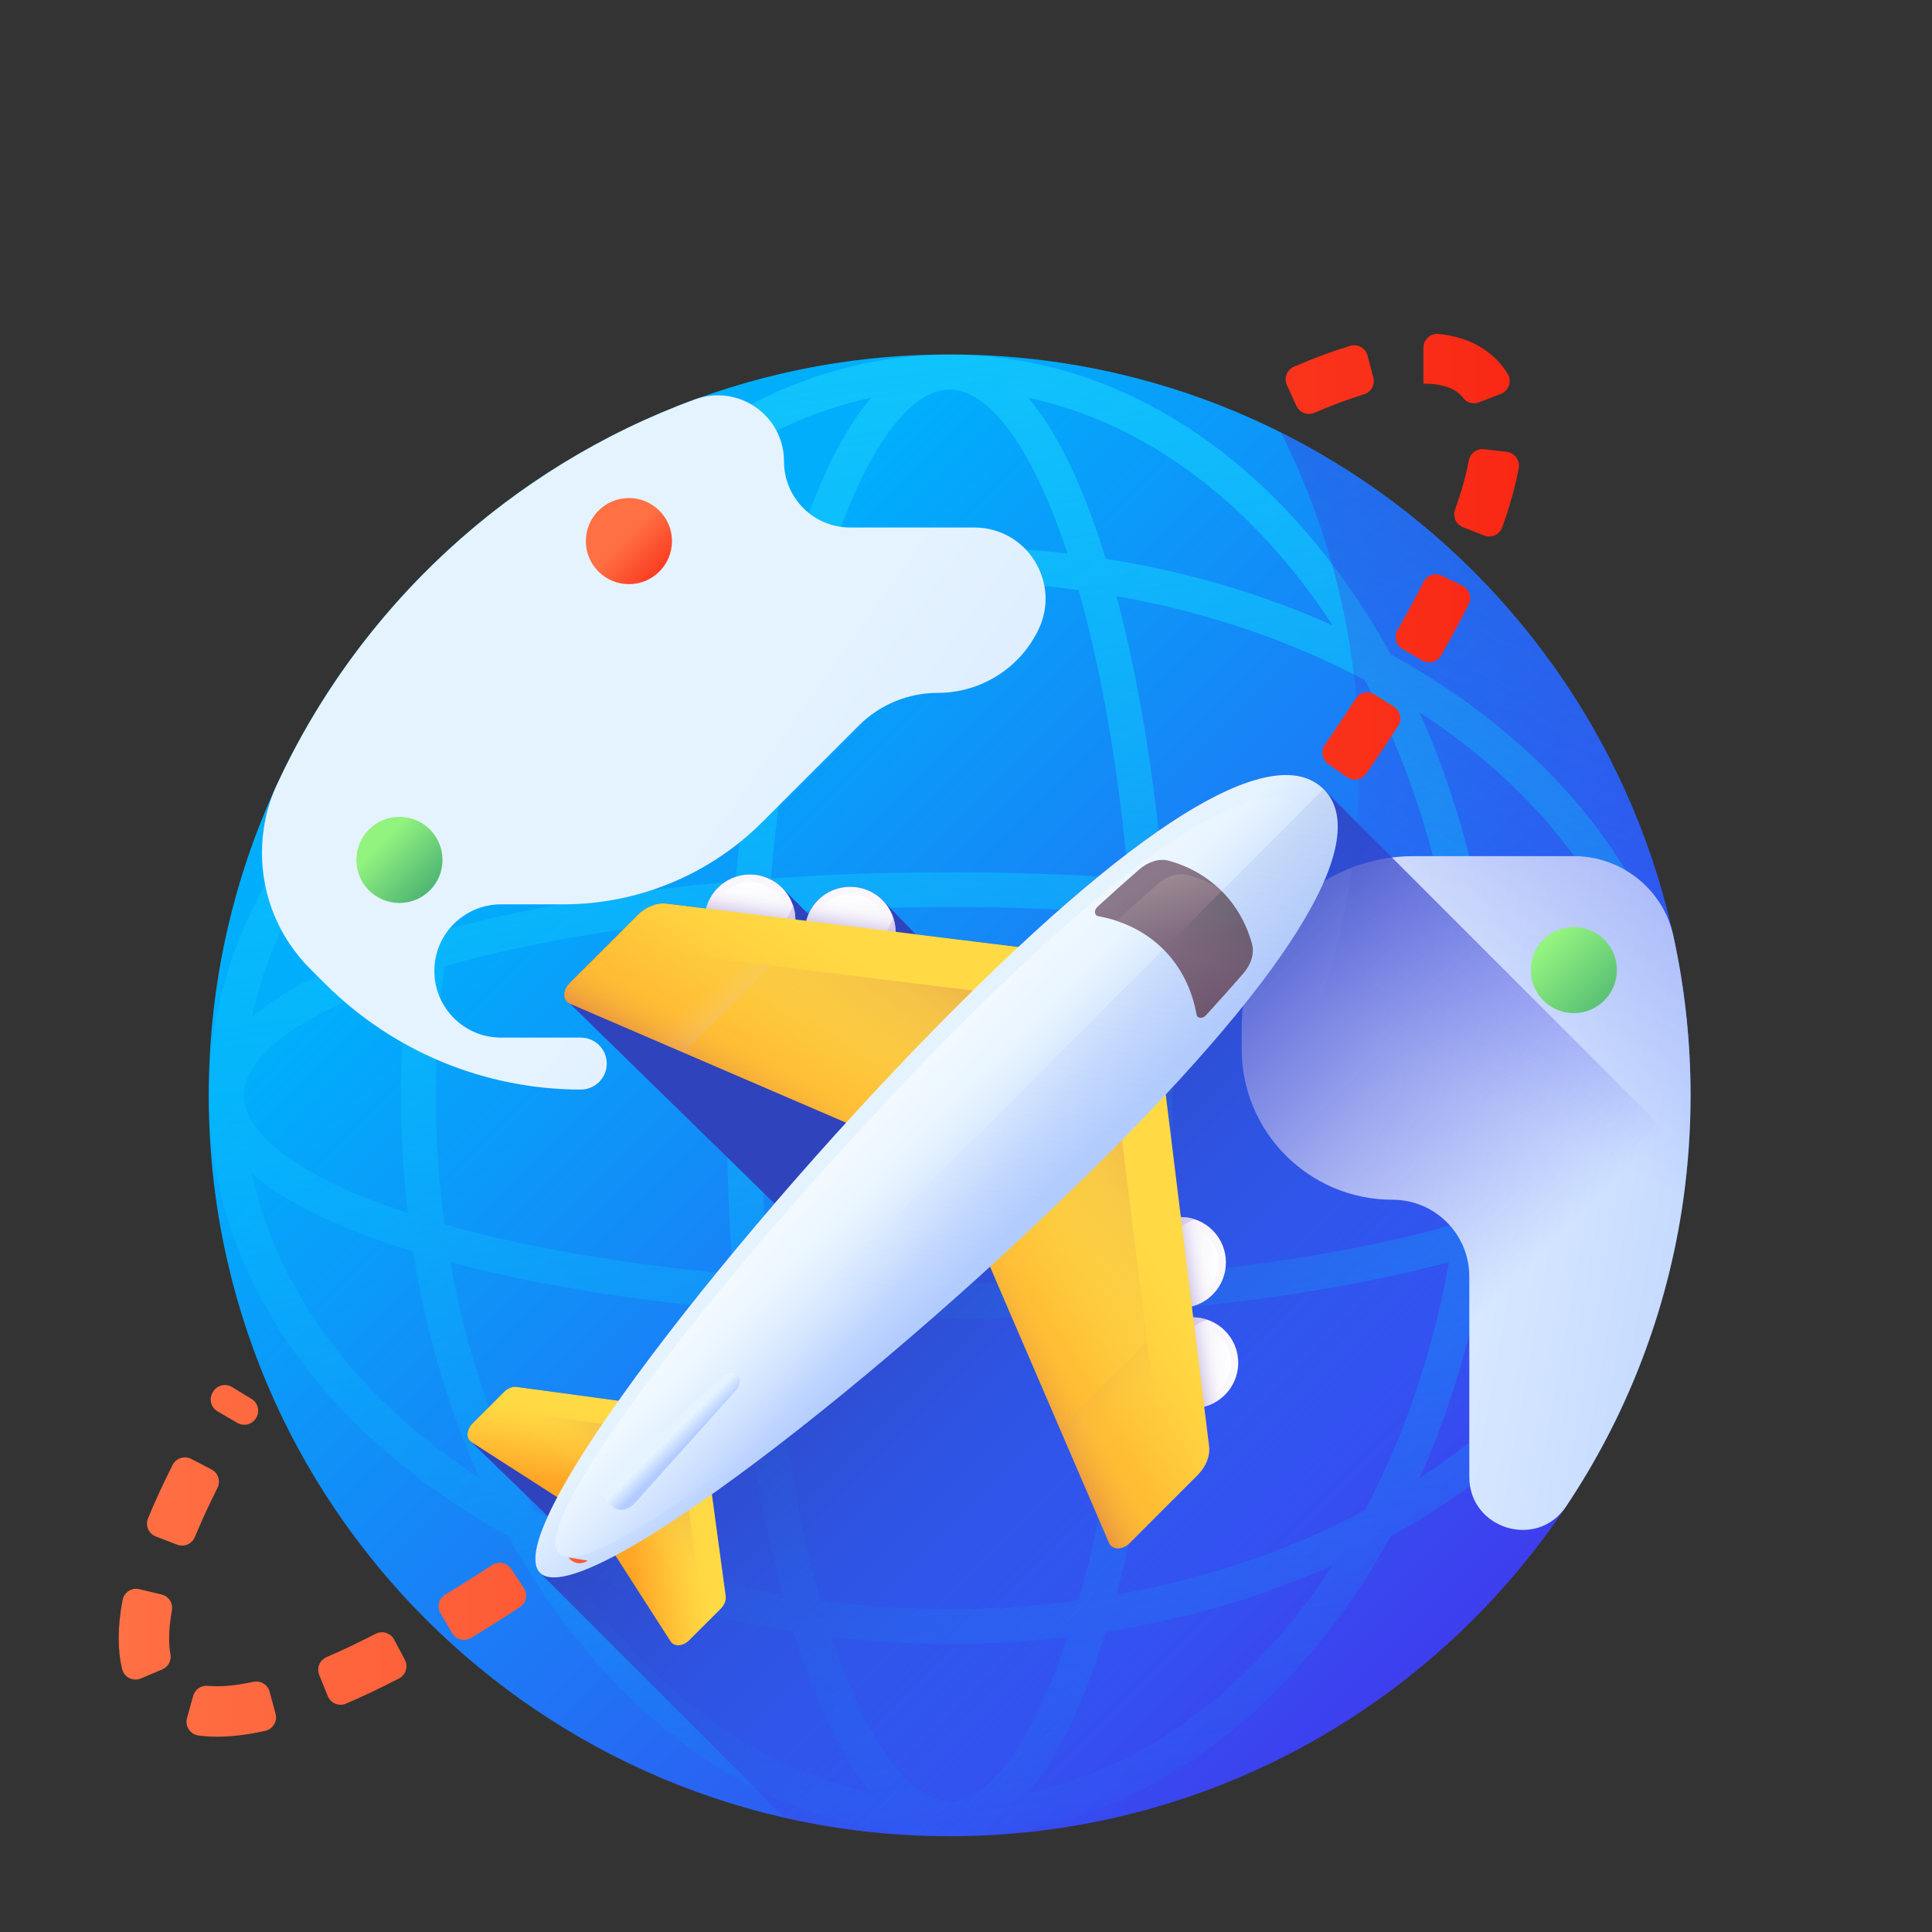 <svg width="59" height="59" viewBox="0 0 59 59" fill="none" xmlns="http://www.w3.org/2000/svg">
<rect x="0" y="0" width="59" height="59" fill="#333333" stroke="none"/>
<g clip-path="url(#clip0_1577_283418)">
<path d="M29 56.075C41.496 56.075 51.626 45.945 51.626 33.45C51.626 20.954 41.496 10.824 29 10.824C16.505 10.824 6.375 20.954 6.375 33.45C6.375 45.945 16.505 56.075 29 56.075Z" fill="url(#paint0_linear_1577_283418)"/>
<path d="M44.931 21.548C44.154 20.978 43.331 20.455 42.468 19.98C41.993 19.117 41.47 18.294 40.9 17.518C37.733 13.206 33.507 10.832 29 10.832C24.492 10.832 20.266 13.206 17.099 17.518C16.529 18.294 16.006 19.117 15.531 19.98C14.668 20.455 13.845 20.978 13.068 21.548C8.757 24.715 6.383 28.942 6.383 33.449C6.383 37.956 8.757 42.182 13.068 45.349C13.845 45.919 14.668 46.443 15.531 46.917C16.006 47.78 16.529 48.603 17.099 49.38C20.266 53.691 24.492 56.065 29 56.065C33.507 56.065 37.733 53.691 40.9 49.38C41.47 48.603 41.993 47.78 42.468 46.917C43.331 46.442 44.154 45.919 44.931 45.349C49.242 42.182 51.616 37.956 51.616 33.449C51.616 28.942 49.242 24.715 44.931 21.548ZM29 55.001C27.757 55.001 26.441 53.15 25.4 49.993C26.58 50.132 27.782 50.204 29 50.204C30.217 50.204 31.419 50.132 32.599 49.993C31.558 53.151 30.241 55.001 29 55.001ZM29 49.139C27.654 49.139 26.337 49.048 25.059 48.876C24.349 46.368 23.834 43.357 23.54 40.07C25.304 40.196 27.135 40.261 29 40.261C30.864 40.261 32.695 40.196 34.459 40.07C34.165 43.357 33.65 46.367 32.94 48.876C31.662 49.048 30.345 49.139 29 49.139ZM29 11.897C30.241 11.897 31.558 13.747 32.599 16.904C31.419 16.765 30.217 16.693 29 16.693C27.782 16.693 26.58 16.765 25.4 16.904C26.441 13.747 27.757 11.897 29 11.897ZM29 17.758C30.345 17.758 31.662 17.849 32.94 18.022C33.65 20.53 34.165 23.541 34.459 26.828C32.695 26.701 30.864 26.636 29 26.636C27.135 26.636 25.304 26.701 23.54 26.828C23.834 23.541 24.349 20.53 25.059 18.022C26.337 17.849 27.654 17.758 29 17.758ZM23.252 33.449C23.252 31.55 23.32 29.69 23.452 27.901C25.241 27.769 27.101 27.701 29 27.701C30.898 27.701 32.758 27.769 34.547 27.901C34.679 29.69 34.747 31.55 34.747 33.449C34.747 35.347 34.679 37.207 34.547 38.996C32.758 39.128 30.898 39.196 29 39.196C27.101 39.196 25.241 39.128 23.452 38.996C23.32 37.208 23.252 35.347 23.252 33.449ZM22.378 38.908C19.091 38.614 16.081 38.099 13.573 37.389C13.4 36.111 13.309 34.794 13.309 33.449C13.309 32.103 13.4 30.786 13.573 29.508C16.081 28.799 19.091 28.284 22.378 27.989C22.252 29.753 22.187 31.584 22.187 33.449C22.187 35.313 22.252 37.144 22.378 38.908ZM35.621 27.989C38.908 28.284 41.918 28.799 44.426 29.508C44.599 30.786 44.69 32.103 44.69 33.449C44.69 34.794 44.599 36.111 44.426 37.389C41.918 38.099 38.908 38.614 35.621 38.908C35.747 37.144 35.812 35.314 35.812 33.449C35.812 31.584 35.747 29.753 35.621 27.989ZM35.535 26.913C35.255 23.691 34.766 20.72 34.094 18.202C36.87 18.694 39.438 19.578 41.679 20.769C42.87 23.011 43.754 25.578 44.246 28.355C41.728 27.682 38.757 27.193 35.535 26.913ZM22.463 26.913C19.242 27.193 16.271 27.682 13.753 28.355C14.245 25.578 15.129 23.011 16.32 20.769C18.561 19.578 21.129 18.694 23.905 18.202C23.233 20.72 22.744 23.691 22.463 26.913ZM12.455 37.048C9.298 36.007 7.447 34.691 7.447 33.449C7.447 32.207 9.298 30.89 12.455 29.849C12.316 31.029 12.244 32.231 12.244 33.449C12.244 34.666 12.316 35.868 12.455 37.048ZM22.463 39.985C22.744 43.206 23.233 46.177 23.905 48.695C21.129 48.204 18.561 47.319 16.32 46.128C15.129 43.887 14.245 41.319 13.753 38.543C16.271 39.216 19.242 39.704 22.463 39.985ZM35.535 39.985C38.757 39.704 41.728 39.216 44.246 38.543C43.754 41.319 42.87 43.887 41.679 46.128C39.438 47.32 36.87 48.204 34.094 48.695C34.766 46.177 35.255 43.206 35.535 39.985ZM45.544 29.849C48.701 30.89 50.551 32.207 50.551 33.449C50.551 34.691 48.701 36.007 45.544 37.048C45.683 35.868 45.755 34.666 45.755 33.449C45.755 32.231 45.683 31.029 45.544 29.849ZM50.3 31.051C49.258 30.163 47.607 29.364 45.383 28.681C44.996 26.229 44.311 23.893 43.352 21.754C46.992 24.125 49.523 27.38 50.3 31.051ZM40.694 19.097C38.555 18.137 36.219 17.452 33.768 17.065C33.084 14.841 32.286 13.19 31.397 12.148C35.069 12.925 38.324 15.456 40.694 19.097ZM26.602 12.148C25.713 13.19 24.915 14.841 24.232 17.065C21.78 17.452 19.444 18.137 17.305 19.097C19.675 15.456 22.93 12.925 26.602 12.148ZM14.648 21.754C13.688 23.893 13.003 26.229 12.616 28.681C10.392 29.364 8.741 30.163 7.699 31.051C8.475 27.38 11.007 24.125 14.648 21.754ZM7.699 35.846C8.741 36.735 10.392 37.533 12.616 38.217C13.003 40.668 13.688 43.004 14.648 45.143C11.007 42.773 8.475 39.518 7.699 35.846ZM17.305 47.801C19.444 48.76 21.78 49.445 24.231 49.833C24.915 52.056 25.713 53.708 26.602 54.749C22.93 53.973 19.675 51.441 17.305 47.801ZM31.397 54.749C32.286 53.708 33.084 52.056 33.767 49.833C36.219 49.445 38.555 48.76 40.694 47.801C38.324 51.441 35.069 53.973 31.397 54.749ZM43.352 45.143C44.311 43.004 44.996 40.668 45.383 38.217C47.607 37.534 49.258 36.735 50.3 35.847C49.523 39.518 46.992 42.773 43.352 45.143Z" fill="url(#paint1_linear_1577_283418)"/>
<path d="M21.22 12.198C15.555 14.273 10.952 18.549 8.444 23.989C8.147 24.634 8 25.338 8 26.048C8 27.37 8.525 28.639 9.46 29.574L9.923 30.036C11.995 32.108 14.806 33.273 17.736 33.273C18.174 33.273 18.529 32.918 18.529 32.48C18.529 32.042 18.174 31.687 17.736 31.687H15.3C14.176 31.687 13.264 30.776 13.264 29.652C13.264 28.528 14.175 27.617 15.3 27.617H17.203C19.485 27.617 21.674 26.711 23.287 25.097L26.226 22.158C26.866 21.518 27.734 21.159 28.639 21.159C29.948 21.159 31.142 20.41 31.711 19.231C32.409 17.786 31.357 16.109 29.752 16.109H25.961C24.846 16.109 23.942 15.205 23.942 14.09C23.942 12.684 22.541 11.714 21.22 12.198Z" fill="url(#paint2_linear_1577_283418)"/>
<path d="M51.1 28.574C50.788 27.151 49.516 26.145 48.059 26.145H44.87H43.165C40.267 26.145 37.918 28.494 37.918 31.391V32.03C37.918 34.575 39.981 36.638 42.526 36.638C43.821 36.638 44.87 37.688 44.87 38.982V45.101C44.87 46.695 46.94 47.33 47.826 46.005C49.668 43.25 50.92 40.068 51.405 36.638C51.551 35.597 51.627 34.531 51.627 33.449C51.627 31.775 51.445 30.144 51.1 28.574Z" fill="url(#paint3_linear_1577_283418)"/>
<path d="M39.122 13.211C40.648 16.256 41.508 19.694 41.508 23.332C41.508 35.828 31.378 45.957 18.883 45.957C15.244 45.957 11.807 45.097 8.762 43.571C12.476 50.985 20.144 56.076 29.001 56.076C41.497 56.076 51.626 45.946 51.626 33.45C51.626 24.593 46.536 16.926 39.122 13.211Z" fill="url(#paint4_linear_1577_283418)"/>
<path d="M40.421 24.099C39.286 22.965 36.466 23.903 31.098 28.917L27.961 28.53L26.947 27.485C26.406 26.943 25.527 26.943 24.986 27.485C24.856 27.614 24.759 27.764 24.692 27.922L23.885 27.111C23.343 26.569 22.465 26.569 21.924 27.111C21.743 27.292 21.623 27.511 21.564 27.742L20.35 27.593C20.061 27.557 19.729 27.689 19.478 27.94L17.401 30.017C17.182 30.236 17.183 30.552 17.403 30.647L23.653 36.754C21.831 38.874 20.166 40.97 18.888 42.777L15.777 42.354C15.652 42.337 15.507 42.394 15.398 42.503L14.429 43.472C14.242 43.66 14.225 43.928 14.394 44.036L16.731 46.304C16.338 47.162 16.23 47.77 16.49 48.03L23.973 55.512C25.59 55.879 27.273 56.074 29.001 56.074C40.896 56.074 50.646 46.895 51.557 35.235L40.421 24.099Z" fill="url(#paint5_linear_1577_283418)"/>
<path d="M22.902 29.479C23.669 29.479 24.29 28.858 24.29 28.092C24.29 27.326 23.669 26.705 22.902 26.705C22.137 26.705 21.516 27.326 21.516 28.092C21.516 28.858 22.137 29.479 22.902 29.479Z" fill="url(#paint6_linear_1577_283418)"/>
<path d="M22.904 29.251C23.543 29.251 24.061 28.732 24.061 28.093C24.061 27.454 23.543 26.936 22.904 26.936C22.264 26.936 21.746 27.454 21.746 28.093C21.746 28.732 22.264 29.251 22.904 29.251Z" fill="url(#paint7_linear_1577_283418)"/>
<path d="M24.218 27.654C24.152 27.852 24.041 28.039 23.883 28.196C23.341 28.738 22.463 28.738 21.922 28.196C21.764 28.039 21.652 27.852 21.587 27.654C21.426 28.137 21.538 28.69 21.922 29.074C22.463 29.615 23.341 29.615 23.883 29.074C24.267 28.69 24.379 28.137 24.218 27.654Z" fill="url(#paint8_linear_1577_283418)"/>
<path d="M22.902 29.479C23.669 29.479 24.29 28.858 24.29 28.092C24.29 27.326 23.669 26.705 22.902 26.705C22.137 26.705 21.516 27.326 21.516 28.092C21.516 28.858 22.137 29.479 22.902 29.479Z" fill="url(#paint9_linear_1577_283418)"/>
<path d="M26.946 29.448C26.404 29.989 25.526 29.989 24.984 29.448C24.443 28.906 24.443 28.028 24.984 27.486C25.526 26.945 26.404 26.945 26.946 27.486C27.487 28.028 27.487 28.906 26.946 29.448Z" fill="url(#paint10_linear_1577_283418)"/>
<path d="M25.966 29.624C26.605 29.624 27.124 29.105 27.124 28.466C27.124 27.827 26.605 27.309 25.966 27.309C25.327 27.309 24.809 27.827 24.809 28.466C24.809 29.105 25.327 29.624 25.966 29.624Z" fill="url(#paint11_linear_1577_283418)"/>
<path d="M27.281 28.027C27.215 28.226 27.103 28.412 26.946 28.57C26.404 29.111 25.526 29.111 24.984 28.57C24.826 28.412 24.715 28.226 24.649 28.027C24.489 28.51 24.6 29.063 24.984 29.447C25.526 29.988 26.404 29.988 26.946 29.447C27.33 29.063 27.441 28.51 27.281 28.027Z" fill="url(#paint12_linear_1577_283418)"/>
<path d="M26.946 29.448C26.404 29.989 25.526 29.989 24.984 29.448C24.443 28.906 24.443 28.028 24.984 27.486C25.526 26.945 26.404 26.945 26.946 27.486C27.487 28.028 27.487 28.906 26.946 29.448Z" fill="url(#paint13_linear_1577_283418)"/>
<path d="M36.426 43.004C37.192 43.004 37.813 42.383 37.813 41.617C37.813 40.851 37.192 40.23 36.426 40.23C35.66 40.23 35.039 40.851 35.039 41.617C35.039 42.383 35.66 43.004 36.426 43.004Z" fill="url(#paint14_linear_1577_283418)"/>
<path d="M36.427 42.774C37.066 42.774 37.585 42.256 37.585 41.617C37.585 40.977 37.066 40.459 36.427 40.459C35.788 40.459 35.27 40.977 35.27 41.617C35.27 42.256 35.788 42.774 36.427 42.774Z" fill="url(#paint15_linear_1577_283418)"/>
<path d="M36.865 40.301C36.666 40.367 36.48 40.479 36.322 40.637C35.781 41.178 35.781 42.056 36.322 42.598C36.48 42.756 36.666 42.867 36.865 42.933C36.382 43.094 35.829 42.982 35.445 42.598C34.904 42.056 34.904 41.178 35.445 40.637C35.829 40.253 36.382 40.141 36.865 40.301Z" fill="url(#paint16_linear_1577_283418)"/>
<path d="M36.426 43.004C37.192 43.004 37.813 42.383 37.813 41.617C37.813 40.851 37.192 40.23 36.426 40.23C35.66 40.23 35.039 40.851 35.039 41.617C35.039 42.383 35.66 43.004 36.426 43.004Z" fill="url(#paint17_linear_1577_283418)"/>
<path d="M35.07 37.572C34.529 38.114 34.529 38.992 35.07 39.534C35.612 40.075 36.49 40.075 37.032 39.534C37.573 38.992 37.573 38.114 37.032 37.572C36.49 37.031 35.612 37.031 35.07 37.572Z" fill="url(#paint18_linear_1577_283418)"/>
<path d="M36.052 39.712C36.691 39.712 37.21 39.193 37.21 38.554C37.21 37.915 36.691 37.397 36.052 37.397C35.413 37.397 34.895 37.915 34.895 38.554C34.895 39.193 35.413 39.712 36.052 39.712Z" fill="url(#paint19_linear_1577_283418)"/>
<path d="M36.49 37.239C36.291 37.305 36.105 37.416 35.947 37.574C35.406 38.116 35.406 38.994 35.947 39.535C36.105 39.693 36.291 39.805 36.49 39.871C36.007 40.031 35.454 39.919 35.07 39.535C34.529 38.994 34.529 38.116 35.07 37.574C35.454 37.19 36.007 37.078 36.49 37.239Z" fill="url(#paint20_linear_1577_283418)"/>
<path d="M35.07 37.572C34.529 38.114 34.529 38.992 35.07 39.534C35.612 40.075 36.49 40.075 37.032 39.534C37.573 38.992 37.573 38.114 37.032 37.572C36.49 37.031 35.612 37.031 35.07 37.572Z" fill="url(#paint21_linear_1577_283418)"/>
<path d="M14.394 44.036L17.367 45.946L20.339 42.974L15.777 42.355C15.652 42.338 15.507 42.394 15.398 42.503L14.429 43.472C14.242 43.66 14.225 43.928 14.394 44.036Z" fill="url(#paint22_linear_1577_283418)"/>
<path d="M14.719 43.183L14.429 43.473C14.242 43.66 14.225 43.928 14.394 44.037L17.367 45.947L19.66 43.654L15.097 43.034C14.972 43.017 14.828 43.074 14.719 43.183Z" fill="url(#paint23_linear_1577_283418)"/>
<path d="M20.48 50.127L18.57 47.154L21.543 44.182L22.162 48.745C22.179 48.87 22.122 49.014 22.014 49.123L21.044 50.092C20.857 50.279 20.589 50.296 20.48 50.127Z" fill="url(#paint24_linear_1577_283418)"/>
<path d="M21.334 49.801L21.044 50.09C20.857 50.278 20.589 50.294 20.48 50.126L18.57 47.153L20.864 44.859L21.483 49.422C21.5 49.547 21.443 49.692 21.334 49.801Z" fill="url(#paint25_linear_1577_283418)"/>
<path d="M17.4 30.648L26.86 34.725L32.494 29.091L20.347 27.594C20.058 27.558 19.726 27.69 19.475 27.941L17.398 30.018C17.179 30.237 17.18 30.553 17.4 30.648Z" fill="url(#paint26_linear_1577_283418)"/>
<path d="M18.136 29.279L17.398 30.017C17.179 30.237 17.18 30.552 17.4 30.647L26.86 34.724L31.156 30.428L19.009 28.931C18.719 28.896 18.387 29.028 18.136 29.279Z" fill="url(#paint27_linear_1577_283418)"/>
<path d="M23.543 29.49L19.009 28.931C18.719 28.896 18.387 29.028 18.136 29.279L17.398 30.017C17.179 30.237 17.18 30.552 17.4 30.647L20.884 32.149L23.543 29.49Z" fill="url(#paint28_linear_1577_283418)"/>
<path d="M17.4 30.647L26.86 34.724L28.798 32.787L18.31 29.105L17.398 30.017C17.179 30.237 17.18 30.552 17.4 30.647Z" fill="url(#paint29_linear_1577_283418)"/>
<path d="M33.87 47.118L29.793 37.658L35.427 32.023L36.924 44.171C36.96 44.46 36.828 44.792 36.577 45.043L34.5 47.12C34.281 47.339 33.965 47.338 33.87 47.118Z" fill="url(#paint30_linear_1577_283418)"/>
<path d="M35.238 46.381L34.5 47.119C34.281 47.338 33.965 47.337 33.87 47.117L29.793 37.657L34.089 33.361L35.586 45.509C35.621 45.798 35.489 46.13 35.238 46.381Z" fill="url(#paint31_linear_1577_283418)"/>
<path d="M35.029 40.975L35.588 45.509C35.624 45.798 35.492 46.13 35.241 46.381L34.502 47.119C34.283 47.338 33.967 47.337 33.873 47.117L32.371 43.633L35.029 40.975Z" fill="url(#paint32_linear_1577_283418)"/>
<path d="M33.87 47.118L29.793 37.658L31.73 35.721L35.412 46.208L34.5 47.12C34.281 47.339 33.965 47.338 33.87 47.118Z" fill="url(#paint33_linear_1577_283418)"/>
<path d="M33.775 35.31C27.167 41.918 17.75 49.29 16.49 48.03C15.229 46.769 22.601 37.353 29.21 30.745C35.818 24.136 39.159 22.839 40.42 24.099C41.681 25.36 40.383 28.701 33.775 35.31Z" fill="url(#paint34_linear_1577_283418)"/>
<path d="M33.284 35.117C26.998 41.402 18.145 48.517 17.073 47.445C16.001 46.373 23.116 37.52 29.402 31.234C35.687 24.949 38.763 23.611 39.835 24.683C40.907 25.756 39.569 28.831 33.284 35.117Z" fill="url(#paint35_linear_1577_283418)"/>
<path d="M33.773 35.31C40.382 28.702 41.679 25.36 40.419 24.1L16.488 48.03C17.749 49.291 27.165 41.918 33.773 35.31Z" fill="url(#paint36_linear_1577_283418)"/>
<path d="M34.792 26.551C34.387 26.903 33.962 27.282 33.517 27.69C33.403 27.794 33.413 27.956 33.537 27.978C34.298 28.116 34.986 28.449 35.528 28.991C36.07 29.533 36.404 30.221 36.541 30.983C36.563 31.106 36.725 31.117 36.83 31.003C37.237 30.557 37.617 30.133 37.969 29.728C38.209 29.453 38.312 29.106 38.234 28.826C38.065 28.215 37.757 27.664 37.307 27.213C36.856 26.762 36.304 26.455 35.693 26.285C35.414 26.207 35.067 26.311 34.792 26.551Z" fill="url(#paint37_linear_1577_283418)"/>
<path d="M37.967 29.729C37.657 30.086 37.326 30.457 36.973 30.845C36.925 30.898 36.877 30.951 36.828 31.004C36.724 31.118 36.562 31.108 36.539 30.985C36.403 30.222 36.069 29.534 35.526 28.992C35.494 28.96 35.462 28.929 35.429 28.9C35.044 28.543 34.593 28.285 34.098 28.121C34.543 27.716 34.965 27.337 35.369 26.986C35.645 26.746 35.991 26.643 36.271 26.721C36.603 26.813 36.917 26.946 37.208 27.121C37.241 27.151 37.273 27.182 37.305 27.214C37.756 27.665 38.063 28.216 38.232 28.827C38.31 29.107 38.207 29.453 37.967 29.729Z" fill="url(#paint38_linear_1577_283418)"/>
<path d="M36.54 30.985C36.562 31.108 36.724 31.119 36.829 31.005C37.236 30.559 37.616 30.135 37.968 29.73C38.208 29.454 38.311 29.108 38.233 28.828C38.064 28.217 37.756 27.666 37.306 27.215L35.527 28.993C36.069 29.535 36.403 30.223 36.54 30.985Z" fill="url(#paint39_linear_1577_283418)"/>
<path d="M18.708 46.01L18.509 45.811C18.343 45.645 18.4 45.325 18.634 45.116L22.068 42.041C22.219 41.906 22.419 41.885 22.527 41.992C22.634 42.1 22.613 42.3 22.478 42.451L19.403 45.886C19.194 46.119 18.875 46.176 18.708 46.01Z" fill="url(#paint40_linear_1577_283418)"/>
<path d="M6.632 53.036C6.435 53.036 6.245 53.024 6.064 53C5.809 52.967 5.642 52.717 5.711 52.469L5.899 51.789C5.954 51.593 6.14 51.463 6.343 51.483C6.723 51.52 7.195 51.479 7.738 51.36C7.957 51.312 8.176 51.445 8.234 51.662L8.416 52.336C8.479 52.569 8.332 52.806 8.096 52.858C7.564 52.976 7.073 53.036 6.632 53.036ZM10.01 51.796L9.749 51.15C9.663 50.937 9.762 50.696 9.973 50.605C10.446 50.401 10.947 50.163 11.47 49.894C11.675 49.788 11.927 49.866 12.035 50.069L12.363 50.685C12.474 50.892 12.393 51.151 12.184 51.258C11.621 51.549 11.079 51.806 10.566 52.026C10.349 52.12 10.098 52.015 10.01 51.796ZM4.304 51.257C4.066 51.358 3.791 51.223 3.73 50.971C3.66 50.682 3.625 50.367 3.625 50.029C3.625 49.673 3.664 49.283 3.742 48.867C3.786 48.629 4.019 48.475 4.254 48.531L4.933 48.693C5.15 48.744 5.29 48.957 5.25 49.176C5.194 49.488 5.165 49.774 5.165 50.029C5.165 50.206 5.179 50.368 5.206 50.513C5.243 50.708 5.14 50.903 4.957 50.98L4.304 51.257ZM13.808 49.871L13.453 49.271C13.335 49.073 13.399 48.817 13.596 48.697C14.061 48.415 14.541 48.113 15.029 47.793C15.222 47.667 15.482 47.721 15.61 47.913L15.996 48.493C16.126 48.689 16.071 48.952 15.875 49.08C15.37 49.411 14.872 49.724 14.39 50.017C14.189 50.138 13.928 50.073 13.808 49.871ZM17.95 47.659C17.759 47.795 17.494 47.751 17.359 47.56L17.95 47.659ZM5.41 47.172L4.759 46.922C4.538 46.837 4.43 46.587 4.52 46.369C4.732 45.853 4.984 45.307 5.27 44.738C5.376 44.528 5.633 44.444 5.842 44.553L6.46 44.876C6.664 44.982 6.745 45.233 6.641 45.438C6.377 45.964 6.146 46.466 5.95 46.939C5.863 47.151 5.623 47.254 5.41 47.172ZM7.247 43.452L6.644 43.101C6.442 42.983 6.374 42.723 6.494 42.522C6.498 42.515 6.502 42.509 6.506 42.502C6.626 42.301 6.887 42.236 7.087 42.358L7.683 42.721C7.88 42.842 7.943 43.099 7.825 43.297C7.823 43.3 7.822 43.302 7.82 43.304C7.702 43.503 7.446 43.569 7.247 43.452ZM41.134 23.731L40.563 23.331C40.374 23.199 40.326 22.938 40.458 22.747C40.788 22.269 41.104 21.796 41.402 21.335C41.527 21.142 41.785 21.086 41.98 21.21L42.569 21.583C42.767 21.709 42.824 21.971 42.697 22.168C42.389 22.644 42.064 23.131 41.723 23.624C41.59 23.817 41.326 23.865 41.134 23.731ZM43.432 20.17L42.83 19.818C42.631 19.701 42.562 19.446 42.677 19.246C42.967 18.736 43.233 18.242 43.471 17.77C43.575 17.564 43.823 17.48 44.03 17.581L44.658 17.884C44.87 17.986 44.957 18.242 44.852 18.453C44.6 18.953 44.319 19.476 44.011 20.014C43.895 20.218 43.634 20.289 43.432 20.17ZM45.327 16.354L44.677 16.101C44.463 16.018 44.357 15.78 44.434 15.564C44.632 15.012 44.773 14.508 44.856 14.058C44.897 13.84 45.099 13.693 45.319 13.718L46.013 13.799C46.253 13.827 46.422 14.052 46.379 14.291C46.28 14.842 46.112 15.449 45.876 16.104C45.796 16.327 45.547 16.44 45.327 16.354ZM39.589 12.394L39.3 11.759C39.203 11.545 39.3 11.291 39.516 11.198C40.124 10.936 40.697 10.723 41.23 10.561C41.459 10.492 41.701 10.625 41.762 10.857L41.939 11.532C41.996 11.75 41.872 11.975 41.656 12.041C41.189 12.184 40.681 12.373 40.139 12.606C39.928 12.697 39.683 12.603 39.589 12.394ZM45.165 12.286C44.993 12.352 44.795 12.302 44.684 12.155C44.659 12.121 44.631 12.089 44.601 12.06C44.374 11.832 43.997 11.716 43.483 11.716H43.468V10.176V10.946L43.469 10.617C43.47 10.37 43.684 10.173 43.931 10.198C44.662 10.273 45.251 10.532 45.69 10.971C45.824 11.105 45.942 11.254 46.043 11.417C46.181 11.64 46.078 11.935 45.833 12.029L45.165 12.286Z" fill="url(#paint41_linear_1577_283418)"/>
<path d="M19.206 17.839C19.932 17.839 20.521 17.251 20.521 16.524C20.521 15.798 19.932 15.209 19.206 15.209C18.48 15.209 17.891 15.798 17.891 16.524C17.891 17.251 18.48 17.839 19.206 17.839Z" fill="url(#paint42_linear_1577_283418)"/>
<path d="M12.198 27.576C12.924 27.576 13.513 26.987 13.513 26.261C13.513 25.534 12.924 24.945 12.198 24.945C11.472 24.945 10.883 25.534 10.883 26.261C10.883 26.987 11.472 27.576 12.198 27.576Z" fill="url(#paint43_linear_1577_283418)"/>
<path d="M48.061 30.939C48.788 30.939 49.377 30.35 49.377 29.624C49.377 28.897 48.788 28.309 48.061 28.309C47.335 28.309 46.746 28.897 46.746 29.624C46.746 30.35 47.335 30.939 48.061 30.939Z" fill="url(#paint44_linear_1577_283418)"/>
</g>
<defs>
<linearGradient id="paint0_linear_1577_283418" x1="18.044" y1="22.493" x2="45.467" y2="49.916" gradientUnits="userSpaceOnUse">
<stop stop-color="#00AEFC"/>
<stop offset="1" stop-color="#3F3CEE"/>
</linearGradient>
<linearGradient id="paint1_linear_1577_283418" x1="32.458" y1="58.358" x2="24.316" y2="-0.285" gradientUnits="userSpaceOnUse">
<stop stop-color="#00AEFC" stop-opacity="0"/>
<stop offset="1" stop-color="#18CFFC"/>
</linearGradient>
<linearGradient id="paint2_linear_1577_283418" x1="21.894" y1="24.38" x2="57.542" y2="49.674" gradientUnits="userSpaceOnUse">
<stop stop-color="#E5F3FF"/>
<stop offset="1" stop-color="#B3CCFF"/>
</linearGradient>
<linearGradient id="paint3_linear_1577_283418" x1="41.354" y1="35.379" x2="57.329" y2="38.189" gradientUnits="userSpaceOnUse">
<stop stop-color="#E5F3FF"/>
<stop offset="1" stop-color="#B3CCFF"/>
</linearGradient>
<linearGradient id="paint4_linear_1577_283418" x1="36.472" y1="28.978" x2="53.102" y2="-3.513" gradientUnits="userSpaceOnUse">
<stop stop-color="#3F3CEE" stop-opacity="0"/>
<stop offset="1" stop-color="#2F43BC"/>
</linearGradient>
<linearGradient id="paint5_linear_1577_283418" x1="38.867" y1="46.476" x2="27.353" y2="34.962" gradientUnits="userSpaceOnUse">
<stop stop-color="#3F3CEE" stop-opacity="0"/>
<stop offset="1" stop-color="#2F43BC"/>
</linearGradient>
<linearGradient id="paint6_linear_1577_283418" x1="22.917" y1="27.346" x2="22.917" y2="29.886" gradientUnits="userSpaceOnUse">
<stop stop-color="#F9F7FC"/>
<stop offset="1" stop-color="#F0DDFC"/>
</linearGradient>
<linearGradient id="paint7_linear_1577_283418" x1="22.919" y1="28.722" x2="22.919" y2="26.947" gradientUnits="userSpaceOnUse">
<stop stop-color="#E9EDF5" stop-opacity="0"/>
<stop offset="1" stop-color="white"/>
</linearGradient>
<linearGradient id="paint8_linear_1577_283418" x1="22.576" y1="28.491" x2="26.43" y2="27.332" gradientUnits="userSpaceOnUse">
<stop stop-color="#F0DDFC" stop-opacity="0"/>
<stop offset="0.289" stop-color="#C8B7E0" stop-opacity="0.289"/>
<stop offset="0.592" stop-color="#A595C8" stop-opacity="0.592"/>
<stop offset="0.84" stop-color="#8F81B8" stop-opacity="0.84"/>
<stop offset="1" stop-color="#8779B3"/>
</linearGradient>
<linearGradient id="paint9_linear_1577_283418" x1="23.043" y1="27.378" x2="22.816" y2="28.649" gradientUnits="userSpaceOnUse">
<stop stop-color="#F0DDFC" stop-opacity="0"/>
<stop offset="0.289" stop-color="#C8B7E0" stop-opacity="0.289"/>
<stop offset="0.592" stop-color="#A595C8" stop-opacity="0.592"/>
<stop offset="0.84" stop-color="#8F81B8" stop-opacity="0.84"/>
<stop offset="1" stop-color="#8779B3"/>
</linearGradient>
<linearGradient id="paint10_linear_1577_283418" x1="25.98" y1="27.721" x2="25.98" y2="30.261" gradientUnits="userSpaceOnUse">
<stop stop-color="#F9F7FC"/>
<stop offset="1" stop-color="#F0DDFC"/>
</linearGradient>
<linearGradient id="paint11_linear_1577_283418" x1="25.981" y1="29.095" x2="25.981" y2="27.32" gradientUnits="userSpaceOnUse">
<stop stop-color="#E9EDF5" stop-opacity="0"/>
<stop offset="1" stop-color="white"/>
</linearGradient>
<linearGradient id="paint12_linear_1577_283418" x1="25.638" y1="28.864" x2="29.492" y2="27.705" gradientUnits="userSpaceOnUse">
<stop stop-color="#F0DDFC" stop-opacity="0"/>
<stop offset="0.289" stop-color="#C8B7E0" stop-opacity="0.289"/>
<stop offset="0.592" stop-color="#A595C8" stop-opacity="0.592"/>
<stop offset="0.84" stop-color="#8F81B8" stop-opacity="0.84"/>
<stop offset="1" stop-color="#8779B3"/>
</linearGradient>
<linearGradient id="paint13_linear_1577_283418" x1="26.105" y1="27.753" x2="25.878" y2="29.024" gradientUnits="userSpaceOnUse">
<stop stop-color="#F0DDFC" stop-opacity="0"/>
<stop offset="0.289" stop-color="#C8B7E0" stop-opacity="0.289"/>
<stop offset="0.592" stop-color="#A595C8" stop-opacity="0.592"/>
<stop offset="0.84" stop-color="#8F81B8" stop-opacity="0.84"/>
<stop offset="1" stop-color="#8779B3"/>
</linearGradient>
<linearGradient id="paint14_linear_1577_283418" x1="37.175" y1="41.606" x2="34.635" y2="41.606" gradientUnits="userSpaceOnUse">
<stop stop-color="#F9F7FC"/>
<stop offset="1" stop-color="#F0DDFC"/>
</linearGradient>
<linearGradient id="paint15_linear_1577_283418" x1="35.802" y1="41.605" x2="37.576" y2="41.605" gradientUnits="userSpaceOnUse">
<stop stop-color="#E9EDF5" stop-opacity="0"/>
<stop offset="1" stop-color="white"/>
</linearGradient>
<linearGradient id="paint16_linear_1577_283418" x1="36.031" y1="41.947" x2="37.19" y2="38.093" gradientUnits="userSpaceOnUse">
<stop stop-color="#F0DDFC" stop-opacity="0"/>
<stop offset="0.289" stop-color="#C8B7E0" stop-opacity="0.289"/>
<stop offset="0.592" stop-color="#A595C8" stop-opacity="0.592"/>
<stop offset="0.84" stop-color="#8F81B8" stop-opacity="0.84"/>
<stop offset="1" stop-color="#8779B3"/>
</linearGradient>
<linearGradient id="paint17_linear_1577_283418" x1="37.143" y1="41.48" x2="35.872" y2="41.707" gradientUnits="userSpaceOnUse">
<stop stop-color="#F0DDFC" stop-opacity="0"/>
<stop offset="0.289" stop-color="#C8B7E0" stop-opacity="0.289"/>
<stop offset="0.592" stop-color="#A595C8" stop-opacity="0.592"/>
<stop offset="0.84" stop-color="#8F81B8" stop-opacity="0.84"/>
<stop offset="1" stop-color="#8779B3"/>
</linearGradient>
<linearGradient id="paint18_linear_1577_283418" x1="36.8" y1="38.542" x2="34.26" y2="38.542" gradientUnits="userSpaceOnUse">
<stop stop-color="#F9F7FC"/>
<stop offset="1" stop-color="#F0DDFC"/>
</linearGradient>
<linearGradient id="paint19_linear_1577_283418" x1="35.427" y1="38.543" x2="37.201" y2="38.543" gradientUnits="userSpaceOnUse">
<stop stop-color="#E9EDF5" stop-opacity="0"/>
<stop offset="1" stop-color="white"/>
</linearGradient>
<linearGradient id="paint20_linear_1577_283418" x1="35.657" y1="38.885" x2="36.815" y2="35.031" gradientUnits="userSpaceOnUse">
<stop stop-color="#F0DDFC" stop-opacity="0"/>
<stop offset="0.289" stop-color="#C8B7E0" stop-opacity="0.289"/>
<stop offset="0.592" stop-color="#A595C8" stop-opacity="0.592"/>
<stop offset="0.84" stop-color="#8F81B8" stop-opacity="0.84"/>
<stop offset="1" stop-color="#8779B3"/>
</linearGradient>
<linearGradient id="paint21_linear_1577_283418" x1="36.768" y1="38.416" x2="35.497" y2="38.643" gradientUnits="userSpaceOnUse">
<stop stop-color="#F0DDFC" stop-opacity="0"/>
<stop offset="0.289" stop-color="#C8B7E0" stop-opacity="0.289"/>
<stop offset="0.592" stop-color="#A595C8" stop-opacity="0.592"/>
<stop offset="0.84" stop-color="#8F81B8" stop-opacity="0.84"/>
<stop offset="1" stop-color="#8779B3"/>
</linearGradient>
<linearGradient id="paint22_linear_1577_283418" x1="17.359" y1="43.132" x2="17.033" y2="45.309" gradientUnits="userSpaceOnUse">
<stop stop-color="#FFDA45"/>
<stop offset="0.304" stop-color="#FFCE3E"/>
<stop offset="0.856" stop-color="#FFAE2B"/>
<stop offset="1" stop-color="#FFA425"/>
</linearGradient>
<linearGradient id="paint23_linear_1577_283418" x1="16.609" y1="44.01" x2="19.841" y2="40.709" gradientUnits="userSpaceOnUse">
<stop stop-color="#FFDA45" stop-opacity="0"/>
<stop offset="1" stop-color="#B53759"/>
</linearGradient>
<linearGradient id="paint24_linear_1577_283418" x1="21.39" y1="47.167" x2="19.212" y2="47.493" gradientUnits="userSpaceOnUse">
<stop stop-color="#FFDA45"/>
<stop offset="0.304" stop-color="#FFCE3E"/>
<stop offset="0.856" stop-color="#FFAE2B"/>
<stop offset="1" stop-color="#FFA425"/>
</linearGradient>
<linearGradient id="paint25_linear_1577_283418" x1="20.512" y1="47.916" x2="23.813" y2="44.684" gradientUnits="userSpaceOnUse">
<stop stop-color="#FFDA45" stop-opacity="0"/>
<stop offset="1" stop-color="#B53759"/>
</linearGradient>
<linearGradient id="paint26_linear_1577_283418" x1="25.367" y1="28.845" x2="21.988" y2="34.493" gradientUnits="userSpaceOnUse">
<stop stop-color="#FFDA45"/>
<stop offset="0.304" stop-color="#FFCE3E"/>
<stop offset="0.856" stop-color="#FFAE2B"/>
<stop offset="1" stop-color="#FFA425"/>
</linearGradient>
<linearGradient id="paint27_linear_1577_283418" x1="22.729" y1="32.529" x2="29.675" y2="22.178" gradientUnits="userSpaceOnUse">
<stop stop-color="#FFDA45" stop-opacity="0"/>
<stop offset="1" stop-color="#B53759"/>
</linearGradient>
<linearGradient id="paint28_linear_1577_283418" x1="21.007" y1="30.735" x2="24.364" y2="34.944" gradientUnits="userSpaceOnUse">
<stop stop-color="#F0DDFC" stop-opacity="0"/>
<stop offset="0.289" stop-color="#C8B7E0" stop-opacity="0.289"/>
<stop offset="0.592" stop-color="#A595C8" stop-opacity="0.592"/>
<stop offset="0.84" stop-color="#8F81B8" stop-opacity="0.84"/>
<stop offset="1" stop-color="#8779B3"/>
</linearGradient>
<linearGradient id="paint29_linear_1577_283418" x1="22.881" y1="31.792" x2="21.478" y2="34.398" gradientUnits="userSpaceOnUse">
<stop stop-color="#FFDA45" stop-opacity="0"/>
<stop offset="1" stop-color="#B53759"/>
</linearGradient>
<linearGradient id="paint30_linear_1577_283418" x1="35.676" y1="39.154" x2="30.028" y2="42.533" gradientUnits="userSpaceOnUse">
<stop stop-color="#FFDA45"/>
<stop offset="0.304" stop-color="#FFCE3E"/>
<stop offset="0.856" stop-color="#FFAE2B"/>
<stop offset="1" stop-color="#FFA425"/>
</linearGradient>
<linearGradient id="paint31_linear_1577_283418" x1="32.67" y1="41.336" x2="43.021" y2="34.39" gradientUnits="userSpaceOnUse">
<stop stop-color="#FFDA45" stop-opacity="0"/>
<stop offset="1" stop-color="#B53759"/>
</linearGradient>
<linearGradient id="paint32_linear_1577_283418" x1="34.183" y1="43.828" x2="29.974" y2="40.472" gradientUnits="userSpaceOnUse">
<stop stop-color="#FFDA45" stop-opacity="0"/>
<stop offset="1" stop-color="#B53759"/>
</linearGradient>
<linearGradient id="paint33_linear_1577_283418" x1="32.728" y1="41.64" x2="30.122" y2="43.044" gradientUnits="userSpaceOnUse">
<stop stop-color="#FFDA45" stop-opacity="0"/>
<stop offset="1" stop-color="#B53759"/>
</linearGradient>
<linearGradient id="paint34_linear_1577_283418" x1="27.531" y1="35.143" x2="30.387" y2="38" gradientUnits="userSpaceOnUse">
<stop stop-color="#E5F3FF"/>
<stop offset="1" stop-color="#B3CCFF"/>
</linearGradient>
<linearGradient id="paint35_linear_1577_283418" x1="29.509" y1="37.008" x2="25.445" y2="33.379" gradientUnits="userSpaceOnUse">
<stop stop-color="#E5F3FF" stop-opacity="0"/>
<stop offset="1" stop-color="white"/>
</linearGradient>
<linearGradient id="paint36_linear_1577_283418" x1="28.25" y1="39.74" x2="34.576" y2="-4.412" gradientUnits="userSpaceOnUse">
<stop stop-color="#B3CCFF" stop-opacity="0"/>
<stop offset="1" stop-color="#9FB0CB"/>
</linearGradient>
<linearGradient id="paint37_linear_1577_283418" x1="35.024" y1="26.896" x2="37.511" y2="30.806" gradientUnits="userSpaceOnUse">
<stop stop-color="#8B788A"/>
<stop offset="1" stop-color="#6E566E"/>
</linearGradient>
<linearGradient id="paint38_linear_1577_283418" x1="36.277" y1="28.863" x2="35.618" y2="26.581" gradientUnits="userSpaceOnUse">
<stop stop-color="#8B788A" stop-opacity="0"/>
<stop offset="1" stop-color="#9E8C92"/>
</linearGradient>
<linearGradient id="paint39_linear_1577_283418" x1="36.789" y1="29.381" x2="38.352" y2="25.358" gradientUnits="userSpaceOnUse">
<stop stop-color="#555A66" stop-opacity="0"/>
<stop offset="1" stop-color="#555A66"/>
</linearGradient>
<linearGradient id="paint40_linear_1577_283418" x1="20.492" y1="43.876" x2="20.831" y2="44.214" gradientUnits="userSpaceOnUse">
<stop stop-color="#E5F3FF"/>
<stop offset="1" stop-color="#B3CCFF"/>
</linearGradient>
<linearGradient id="paint41_linear_1577_283418" x1="3.625" y1="31.606" x2="46.386" y2="31.606" gradientUnits="userSpaceOnUse">
<stop stop-color="#FF7044"/>
<stop offset="1" stop-color="#F92814"/>
</linearGradient>
<linearGradient id="paint42_linear_1577_283418" x1="19.104" y1="16.422" x2="20.553" y2="17.871" gradientUnits="userSpaceOnUse">
<stop stop-color="#FF7044"/>
<stop offset="1" stop-color="#F92814"/>
</linearGradient>
<linearGradient id="paint43_linear_1577_283418" x1="11.642" y1="25.704" x2="13.222" y2="27.284" gradientUnits="userSpaceOnUse">
<stop stop-color="#92F37F"/>
<stop offset="1" stop-color="#4AB272"/>
</linearGradient>
<linearGradient id="paint44_linear_1577_283418" x1="47.249" y1="28.812" x2="49.516" y2="31.079" gradientUnits="userSpaceOnUse">
<stop stop-color="#92F37F"/>
<stop offset="1" stop-color="#4AB272"/>
</linearGradient>
<clipPath id="clip0_1577_283418">
<rect width="48" height="48" fill="white" transform="translate(3.625 9.125)"/>
</clipPath>
</defs>
</svg>
